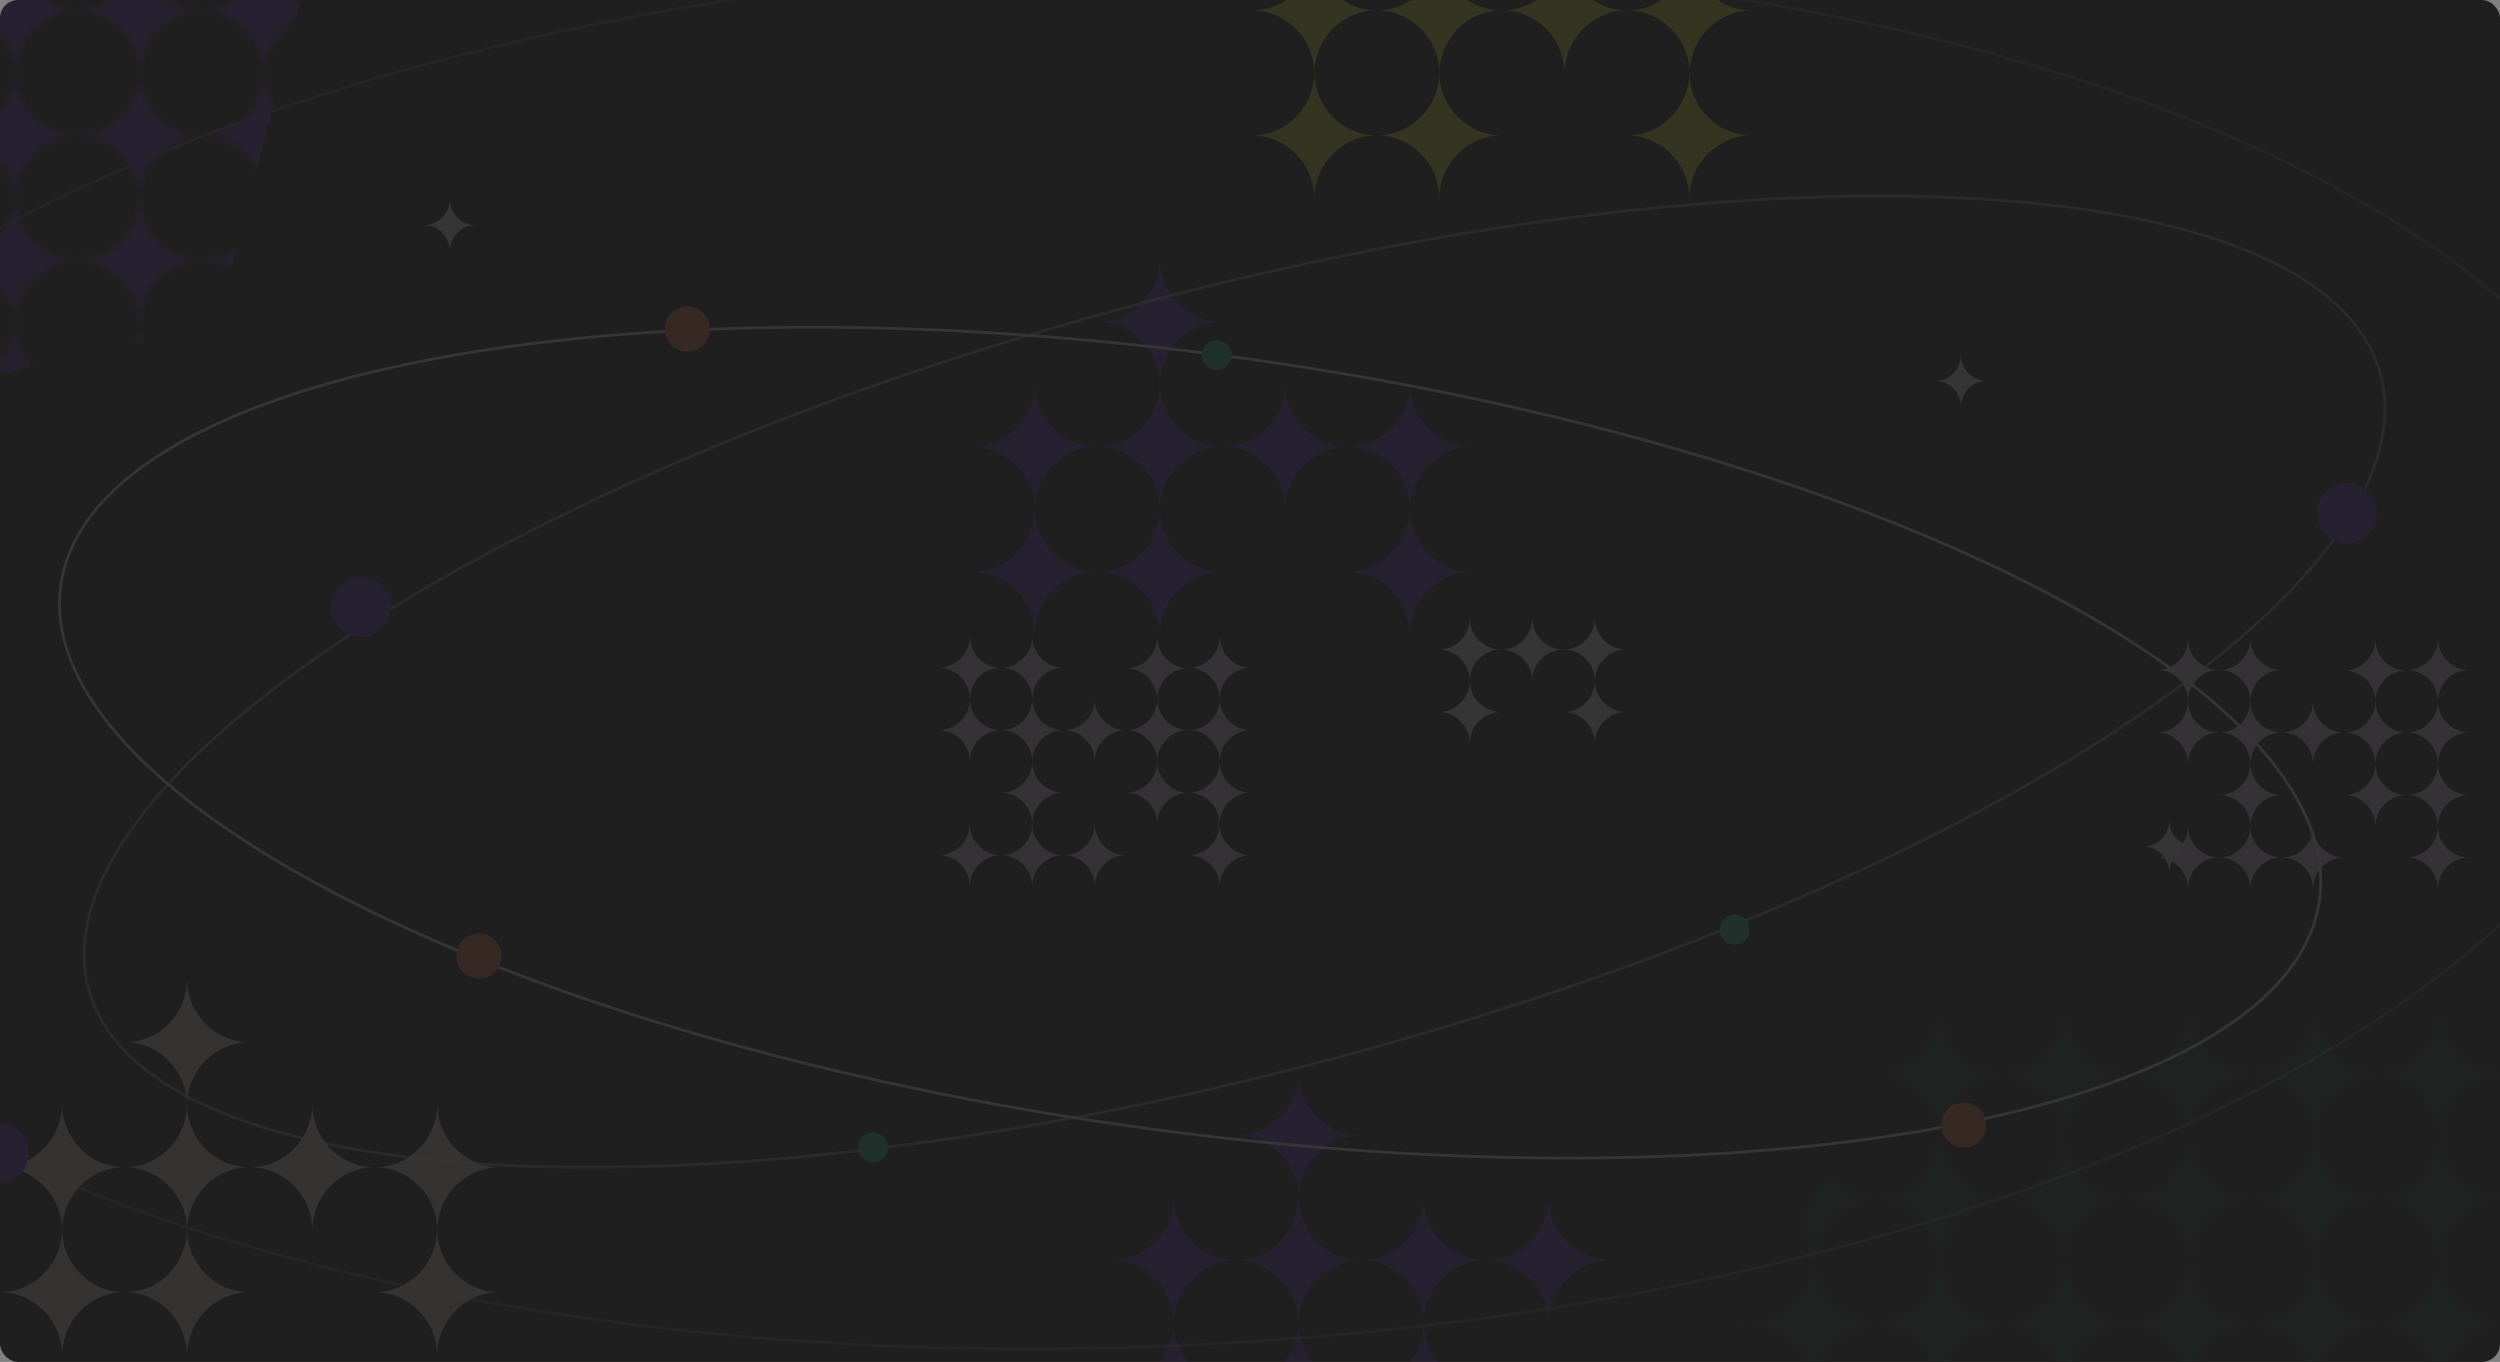 <svg width="402" height="219" viewBox="0 0 402 219" fill="none" xmlns="http://www.w3.org/2000/svg">
<rect x="0" y="0" width="402" height="219" fill="#808080" stroke="none"/>
<g clip-path="url(#clip0_9908_109322)">
<rect width="402" height="219" rx="2.924" fill="#201F1F"/>
<g opacity="0.1">
<path fill-rule="evenodd" clip-rule="evenodd" d="M196.116 132.478C196.15 135.268 198.379 137.519 201.123 137.519C201.134 137.519 201.144 137.519 201.155 137.519L201.155 137.519C201.144 137.519 201.134 137.519 201.124 137.519C198.39 137.519 196.168 139.753 196.117 142.528L196.116 142.528C196.066 139.762 193.858 137.534 191.137 137.519C193.869 137.504 196.083 135.258 196.116 132.478L196.116 132.478Z" fill="#E8E0FF"/>
<path fill-rule="evenodd" clip-rule="evenodd" d="M191.109 127.468C191.109 127.468 191.109 127.468 191.109 127.468C193.854 127.468 196.083 125.217 196.116 122.427L196.117 122.427C196.15 125.217 198.379 127.468 201.124 127.468C201.134 127.468 201.144 127.468 201.155 127.468L201.155 127.468C201.144 127.468 201.134 127.468 201.124 127.468C198.39 127.468 196.167 129.702 196.117 132.477L196.116 132.477C196.066 129.702 193.844 127.468 191.109 127.468C191.109 127.468 191.109 127.468 191.109 127.468L191.109 127.468Z" fill="#E8E0FF"/>
<path fill-rule="evenodd" clip-rule="evenodd" d="M196.135 112.377C196.168 115.153 198.375 117.395 201.101 117.418C198.385 117.44 196.184 119.666 196.135 122.427L196.134 122.427C196.084 119.652 193.861 117.418 191.127 117.418C191.127 117.418 191.127 117.418 191.127 117.418L191.127 117.418C191.127 117.418 191.127 117.418 191.127 117.418C193.872 117.418 196.1 115.167 196.134 112.377L196.135 112.377Z" fill="#E8E0FF"/>
<path fill-rule="evenodd" clip-rule="evenodd" d="M191.125 107.369C191.125 107.369 191.126 107.369 191.126 107.369C193.87 107.369 196.099 105.117 196.132 102.328L196.133 102.328C196.167 105.117 198.395 107.369 201.14 107.369C201.15 107.369 201.161 107.369 201.171 107.368L201.171 107.369C201.161 107.369 201.15 107.369 201.14 107.369C198.406 107.369 196.184 109.603 196.133 112.377L196.132 112.377C196.082 109.603 193.86 107.369 191.126 107.369C191.126 107.369 191.125 107.369 191.125 107.369L191.125 107.369Z" fill="#E8E0FF"/>
<path fill-rule="evenodd" clip-rule="evenodd" d="M176.041 142.528C175.991 139.757 173.775 137.526 171.047 137.519C173.786 137.512 176.008 135.264 176.042 132.478L176.042 132.478C176.076 135.268 178.304 137.519 181.049 137.519C181.059 137.519 181.07 137.519 181.08 137.519L181.08 137.519C181.07 137.519 181.059 137.519 181.049 137.519C178.315 137.519 176.093 139.753 176.043 142.528L176.041 142.528Z" fill="#E8E0FF"/>
<path fill-rule="evenodd" clip-rule="evenodd" d="M186.069 112.473C186.019 109.703 183.804 107.471 181.076 107.464C183.814 107.458 186.036 105.209 186.07 102.424L186.071 102.424C186.104 105.213 188.333 107.464 191.077 107.464C191.088 107.464 191.098 107.464 191.108 107.464L191.108 107.464C191.098 107.464 191.088 107.464 191.077 107.464C188.343 107.464 186.121 109.698 186.071 112.473L186.069 112.473Z" fill="#E8E0FF"/>
<path fill-rule="evenodd" clip-rule="evenodd" d="M165.979 142.528C165.928 139.757 163.713 137.526 160.985 137.519C163.724 137.512 165.946 135.264 165.979 132.478L165.98 132.478C166.013 135.268 168.242 137.519 170.986 137.519C170.997 137.519 171.007 137.519 171.018 137.519L171.018 137.519C171.007 137.519 170.997 137.519 170.986 137.519C168.253 137.519 166.03 139.753 165.98 142.528L165.979 142.528Z" fill="#E8E0FF"/>
<path fill-rule="evenodd" clip-rule="evenodd" d="M155.932 142.528C155.882 139.762 153.675 137.534 150.954 137.519C153.686 137.504 155.9 135.258 155.933 132.478L155.933 132.478C155.967 135.268 158.196 137.519 160.94 137.519C160.951 137.519 160.961 137.519 160.972 137.519L160.972 137.519C160.961 137.519 160.951 137.519 160.94 137.519C158.206 137.519 155.984 139.753 155.934 142.528L155.932 142.528Z" fill="#E8E0FF"/>
<path fill-rule="evenodd" clip-rule="evenodd" d="M160.971 127.468C160.971 127.468 160.971 127.468 160.971 127.468C163.716 127.468 165.944 125.217 165.978 122.427L165.979 122.427C166.012 125.217 168.241 127.468 170.986 127.468C170.996 127.468 171.006 127.468 171.017 127.468L171.017 127.468C171.006 127.468 170.996 127.468 170.986 127.468C168.251 127.468 166.029 129.702 165.979 132.477L165.978 132.477C165.928 129.702 163.705 127.468 160.971 127.468C160.971 127.468 160.971 127.468 160.971 127.468L160.971 127.468Z" fill="#E8E0FF"/>
<path fill-rule="evenodd" clip-rule="evenodd" d="M181.08 127.468C181.08 127.468 181.081 127.468 181.081 127.468C183.825 127.468 186.054 125.217 186.088 122.427L186.088 122.427C186.122 125.217 188.35 127.468 191.095 127.468C191.105 127.468 191.116 127.468 191.126 127.468L191.126 127.468C191.116 127.468 191.105 127.468 191.095 127.468C188.361 127.468 186.139 129.702 186.089 132.477L186.087 132.477C186.037 129.702 183.815 127.468 181.081 127.468C181.081 127.468 181.08 127.468 181.08 127.468L181.08 127.468Z" fill="#E8E0FF"/>
<path fill-rule="evenodd" clip-rule="evenodd" d="M155.951 112.377C155.985 115.153 158.191 117.395 160.917 117.418C158.201 117.44 156.001 119.666 155.952 122.427L155.95 122.427C155.9 119.652 153.678 117.418 150.944 117.418C150.944 117.418 150.943 117.418 150.943 117.418L150.943 117.418C150.943 117.418 150.944 117.418 150.944 117.418C153.688 117.418 155.917 115.167 155.95 112.377L155.951 112.377Z" fill="#E8E0FF"/>
<path fill-rule="evenodd" clip-rule="evenodd" d="M150.943 107.369C153.687 107.368 155.916 105.117 155.949 102.328L155.95 102.328C155.983 105.117 158.212 107.369 160.957 107.369C160.967 107.369 160.978 107.369 160.988 107.368L160.988 107.369C160.978 107.369 160.967 107.369 160.957 107.369C158.223 107.369 156.001 109.603 155.95 112.377L155.949 112.377C155.899 109.603 153.676 107.369 150.943 107.369L150.943 107.369Z" fill="#E8E0FF"/>
<path fill-rule="evenodd" clip-rule="evenodd" d="M160.988 107.369C160.988 107.369 160.988 107.369 160.988 107.369C163.733 107.369 165.962 105.117 165.995 102.328L165.996 102.328C166.029 105.117 168.258 107.369 171.003 107.369C171.013 107.369 171.023 107.369 171.034 107.368L171.034 107.369C171.023 107.369 171.013 107.369 171.003 107.369C168.269 107.369 166.047 109.603 165.996 112.377L165.995 112.377C165.944 109.603 163.722 107.369 160.988 107.369C160.988 107.369 160.988 107.369 160.988 107.369L160.988 107.369Z" fill="#E8E0FF"/>
<path fill-rule="evenodd" clip-rule="evenodd" d="M176.042 112.377C176.076 115.153 178.283 117.395 181.008 117.418C178.293 117.44 176.092 119.666 176.043 122.427L176.041 122.427C175.992 119.652 173.769 117.418 171.035 117.418C171.035 117.418 171.035 117.418 171.035 117.418L171.035 117.418C171.035 117.418 171.035 117.418 171.035 117.418C173.779 117.418 176.008 115.167 176.042 112.377L176.042 112.377Z" fill="#E8E0FF"/>
<path fill-rule="evenodd" clip-rule="evenodd" d="M165.978 112.377C166.012 115.153 168.219 117.395 170.944 117.418C168.229 117.44 166.028 119.666 165.979 122.427L165.977 122.427C165.928 119.652 163.705 117.418 160.971 117.418C160.971 117.418 160.971 117.418 160.971 117.418L160.971 117.418C160.971 117.418 160.971 117.418 160.971 117.418C163.715 117.418 165.944 115.167 165.978 112.377L165.978 112.377Z" fill="#E8E0FF"/>
<path fill-rule="evenodd" clip-rule="evenodd" d="M186.087 112.377C186.12 115.152 188.325 117.393 191.049 117.418C188.335 117.442 186.136 119.667 186.087 122.427L186.086 122.427C186.036 119.652 183.814 117.418 181.08 117.418L181.08 117.418C183.824 117.417 186.052 115.167 186.086 112.377L186.087 112.377Z" fill="#E8E0FF"/>
<mask id="mask0_9908_109322" style="mask-type:alpha" maskUnits="userSpaceOnUse" x="261" y="162" width="162" height="82">
<path fill-rule="evenodd" clip-rule="evenodd" d="M392.286 202.828C392.353 208.389 396.781 212.879 402.247 212.91C396.802 212.941 392.386 217.397 392.287 222.928L392.283 222.928C392.183 217.392 387.759 212.932 382.308 212.91C387.78 212.887 392.217 208.394 392.284 202.828L392.286 202.828ZM402.366 212.91L402.366 212.91C402.364 212.91 402.363 212.91 402.361 212.91C402.363 212.91 402.364 212.91 402.366 212.91Z" fill="#6038D0"/>
<path fill-rule="evenodd" clip-rule="evenodd" d="M382.231 212.91L382.231 212.91C382.229 212.91 382.227 212.91 382.225 212.91C382.227 212.91 382.229 212.91 382.231 212.91ZM372.151 202.828C372.217 208.389 376.646 212.879 382.111 212.91C376.667 212.941 372.251 217.397 372.151 222.928L372.148 222.928C372.048 217.392 367.624 212.932 362.172 212.91C367.644 212.887 372.082 208.394 372.149 202.828L372.151 202.828Z" fill="#6038D0"/>
<path fill-rule="evenodd" clip-rule="evenodd" d="M362.131 212.91L362.131 212.91C362.129 212.91 362.127 212.91 362.125 212.91C362.127 212.91 362.129 212.91 362.131 212.91ZM352.05 202.828C352.117 208.389 356.546 212.879 362.011 212.91C356.567 212.941 352.151 217.397 352.051 222.928L352.047 222.928C351.948 217.392 347.524 212.932 342.072 212.91C347.544 212.887 351.981 208.394 352.048 202.828L352.05 202.828Z" fill="#6038D0"/>
<path fill-rule="evenodd" clip-rule="evenodd" d="M331.951 162.82C332.018 168.4 336.477 172.902 341.969 172.902C341.99 172.902 342.01 172.902 342.031 172.902L342.031 172.903C342.01 172.902 341.99 172.902 341.969 172.902C336.498 172.902 332.052 177.37 331.952 182.92L331.948 182.92C331.848 177.381 327.419 172.921 321.965 172.902C327.441 172.884 331.882 168.389 331.949 162.82L331.951 162.82Z" fill="#6038D0"/>
<path fill-rule="evenodd" clip-rule="evenodd" d="M321.966 212.91L321.966 212.91C321.964 212.91 321.963 212.91 321.961 212.91C321.963 212.91 321.964 212.91 321.966 212.91ZM311.886 202.828C311.953 208.389 316.381 212.879 321.847 212.91C316.402 212.941 311.987 217.397 311.887 222.928L311.883 222.928C311.783 217.392 307.359 212.932 301.908 212.91C307.38 212.887 311.817 208.394 311.884 202.828L311.886 202.828Z" fill="#6038D0"/>
<path fill-rule="evenodd" clip-rule="evenodd" d="M291.751 202.828C291.817 208.389 296.246 212.879 301.711 212.91C296.267 212.941 291.851 217.397 291.752 222.928L291.748 222.928C291.648 217.392 287.224 212.932 281.772 212.91C287.245 212.887 291.682 208.394 291.749 202.828L291.751 202.828ZM301.831 212.91L301.831 212.91C301.829 212.91 301.827 212.91 301.826 212.91C301.827 212.91 301.829 212.91 301.831 212.91Z" fill="#6038D0"/>
<path fill-rule="evenodd" clip-rule="evenodd" d="M271.651 202.828C271.717 208.389 276.146 212.879 281.611 212.91C276.167 212.941 271.751 217.397 271.651 222.928L271.648 222.928C271.548 217.392 267.124 212.932 261.672 212.91C267.145 212.887 271.582 208.394 271.649 202.828L271.651 202.828ZM281.731 212.91L281.731 212.91C281.729 212.91 281.727 212.91 281.725 212.91C281.727 212.91 281.729 212.91 281.731 212.91Z" fill="#6038D0"/>
<path fill-rule="evenodd" clip-rule="evenodd" d="M331.985 202.828C332.052 208.393 336.487 212.885 341.958 212.91C336.508 212.934 332.086 217.393 331.986 222.928L331.982 222.928C331.882 217.392 327.458 212.932 322.007 212.91C327.479 212.887 331.916 208.394 331.983 202.828L331.985 202.828ZM342.066 212.91L342.066 212.91C342.06 212.91 342.054 212.91 342.048 212.91C342.054 212.91 342.06 212.91 342.066 212.91Z" fill="#6038D0"/>
<path fill-rule="evenodd" clip-rule="evenodd" d="M352.086 182.727C352.153 188.286 356.58 192.776 362.044 192.808C356.601 192.84 352.186 197.296 352.087 202.827L352.083 202.827C351.984 197.291 347.559 192.831 342.108 192.808C347.579 192.785 352.016 188.292 352.084 182.727L352.086 182.727ZM362.166 192.808L362.166 192.808C362.165 192.808 362.164 192.808 362.163 192.808C362.164 192.808 362.165 192.808 362.166 192.808Z" fill="#6038D0"/>
<path fill-rule="evenodd" clip-rule="evenodd" d="M352.085 162.627C352.152 168.207 356.611 172.709 362.102 172.709C362.123 172.709 362.144 172.709 362.165 172.709L362.165 172.709C362.144 172.709 362.123 172.709 362.102 172.709C356.632 172.709 352.186 177.177 352.085 182.727L352.082 182.727C351.981 177.177 347.535 172.709 342.065 172.709L342.065 172.709C347.556 172.709 352.016 168.207 352.083 162.627L352.085 162.627Z" fill="#6038D0"/>
<path fill-rule="evenodd" clip-rule="evenodd" d="M372.184 162.627C372.251 168.207 376.71 172.709 382.202 172.709C382.223 172.709 382.244 172.709 382.265 172.708L382.265 172.709C382.244 172.709 382.223 172.709 382.202 172.709C376.731 172.709 372.285 177.177 372.185 182.727L372.181 182.727C372.081 177.177 367.635 172.709 362.165 172.709L362.165 172.709C367.656 172.708 372.115 168.206 372.182 162.627L372.184 162.627Z" fill="#6038D0"/>
<path fill-rule="evenodd" clip-rule="evenodd" d="M271.686 182.727C271.753 188.286 276.18 192.776 281.644 192.808C276.201 192.84 271.786 197.296 271.687 202.827L271.683 202.827C271.584 197.291 267.159 192.831 261.708 192.808C267.18 192.785 271.616 188.292 271.684 182.727L271.686 182.727ZM281.766 192.808L281.766 192.808C281.765 192.808 281.764 192.808 281.763 192.808C281.764 192.808 281.765 192.808 281.766 192.808Z" fill="#6038D0"/>
<path fill-rule="evenodd" clip-rule="evenodd" d="M271.685 162.627C271.752 168.207 276.211 172.709 281.703 172.709C281.723 172.709 281.744 172.709 281.765 172.709L281.765 172.709C281.744 172.709 281.723 172.709 281.702 172.709C276.232 172.709 271.786 177.177 271.686 182.727L271.682 182.727C271.582 177.177 267.135 172.709 261.665 172.709L261.665 172.709C267.156 172.709 271.616 168.207 271.683 162.627L271.685 162.627Z" fill="#6038D0"/>
<path fill-rule="evenodd" clip-rule="evenodd" d="M291.784 162.627C291.851 168.207 296.31 172.709 301.802 172.709C301.823 172.709 301.844 172.709 301.865 172.708L301.865 172.709C301.844 172.709 301.823 172.709 301.802 172.709C296.331 172.709 291.885 177.177 291.785 182.727L291.781 182.727C291.681 177.177 287.235 172.709 281.765 172.709L281.765 172.709C287.256 172.708 291.715 168.206 291.782 162.627L291.784 162.627Z" fill="#6038D0"/>
<path fill-rule="evenodd" clip-rule="evenodd" d="M392.287 182.727C392.354 188.286 396.782 192.776 402.245 192.808C396.802 192.84 392.387 197.296 392.288 202.827L392.284 202.827C392.185 197.29 387.76 192.831 382.309 192.808C387.781 192.785 392.217 188.292 392.285 182.727L392.287 182.727ZM402.367 192.808L402.367 192.808C402.366 192.808 402.365 192.808 402.364 192.808C402.365 192.808 402.366 192.808 402.367 192.808Z" fill="#6038D0"/>
<path fill-rule="evenodd" clip-rule="evenodd" d="M372.152 182.727C372.219 188.286 376.647 192.776 382.111 192.808C376.667 192.84 372.252 197.296 372.153 202.827L372.149 202.827C372.05 197.29 367.626 192.831 362.174 192.808C367.646 192.785 372.083 188.292 372.15 182.727L372.152 182.727ZM382.232 192.808L382.232 192.808C382.231 192.808 382.23 192.808 382.229 192.808C382.23 192.808 382.231 192.808 382.232 192.808Z" fill="#6038D0"/>
<path fill-rule="evenodd" clip-rule="evenodd" d="M392.286 162.627C392.353 168.207 396.813 172.709 402.304 172.709C402.325 172.709 402.346 172.709 402.366 172.708L402.366 172.709C402.346 172.709 402.325 172.709 402.304 172.709C396.834 172.709 392.388 177.177 392.287 182.727L392.284 182.727C392.183 177.177 387.737 172.709 382.267 172.709C382.267 172.709 382.266 172.709 382.266 172.709L382.266 172.709C382.266 172.709 382.267 172.709 382.267 172.709C387.758 172.709 392.217 168.207 392.284 162.627L392.286 162.627Z" fill="#6038D0"/>
<path fill-rule="evenodd" clip-rule="evenodd" d="M311.885 182.727C311.953 188.286 316.38 192.776 321.844 192.808C316.4 192.84 311.986 197.296 311.886 202.827L311.883 202.827C311.783 197.29 307.359 192.831 301.907 192.808C307.379 192.785 311.816 188.292 311.884 182.727L311.885 182.727ZM321.965 192.808L321.965 192.808C321.964 192.808 321.963 192.808 321.963 192.808C321.963 192.808 321.964 192.808 321.965 192.808Z" fill="#6038D0"/>
<path fill-rule="evenodd" clip-rule="evenodd" d="M291.751 182.727C291.818 188.286 296.245 192.776 301.709 192.808C296.266 192.84 291.851 197.296 291.752 202.827L291.748 202.827C291.649 197.29 287.224 192.831 281.773 192.808C287.244 192.785 291.681 188.292 291.749 182.727L291.751 182.727ZM301.831 192.808L301.831 192.808C301.83 192.808 301.829 192.808 301.828 192.808C301.829 192.808 301.83 192.808 301.831 192.808Z" fill="#6038D0"/>
<path fill-rule="evenodd" clip-rule="evenodd" d="M342.065 192.808L342.065 192.808C342.064 192.808 342.062 192.808 342.061 192.808C342.062 192.808 342.064 192.808 342.065 192.808ZM331.984 182.727C332.051 188.287 336.478 192.776 341.942 192.808C336.499 192.84 332.084 197.296 331.985 202.827L331.981 202.827C331.882 197.29 327.457 192.831 322.005 192.808C327.477 192.785 331.914 188.292 331.982 182.727L331.984 182.727Z" fill="#6038D0"/>
<path fill-rule="evenodd" clip-rule="evenodd" d="M311.885 162.627C311.952 168.207 316.411 172.709 321.903 172.709C321.923 172.709 321.944 172.709 321.965 172.709L321.965 172.709C321.944 172.709 321.923 172.709 321.903 172.709C316.432 172.709 311.986 177.177 311.886 182.727L311.882 182.727C311.782 177.177 307.335 172.709 301.865 172.709C301.865 172.709 301.865 172.709 301.865 172.709L301.865 172.709C301.865 172.709 301.865 172.709 301.865 172.709C307.356 172.709 311.816 168.207 311.883 162.627L311.885 162.627Z" fill="#6038D0"/>
</mask>
<g mask="url(#mask0_9908_109322)">
<path d="M324.158 137.959L422.466 162.627L405.106 229.323L261.666 243.027L324.158 137.959Z" fill="#0C422A"/>
</g>
<path fill-rule="evenodd" clip-rule="evenodd" d="M226.7 81.862C226.767 87.442 231.226 91.944 236.718 91.944C236.739 91.944 236.759 91.944 236.78 91.944L236.78 91.945C236.759 91.945 236.739 91.945 236.718 91.945C231.248 91.945 226.801 96.412 226.701 101.962L226.697 101.962C226.597 96.412 222.15 91.945 216.68 91.945L216.68 91.944C222.172 91.944 226.631 87.442 226.698 81.862L226.7 81.862Z" fill="#6038D0"/>
<path fill-rule="evenodd" clip-rule="evenodd" d="M186.5 81.862C186.567 87.442 191.026 91.944 196.517 91.944C196.538 91.944 196.559 91.944 196.58 91.944L196.58 91.945C196.559 91.945 196.538 91.945 196.517 91.945C191.047 91.945 186.601 96.412 186.501 101.962L186.497 101.962C186.396 96.412 181.95 91.945 176.48 91.945L176.48 91.944C181.972 91.944 186.431 87.442 186.498 81.862L186.5 81.862Z" fill="#6038D0"/>
<path fill-rule="evenodd" clip-rule="evenodd" d="M166.4 81.862C166.466 87.442 170.926 91.944 176.417 91.944C176.438 91.944 176.459 91.944 176.48 91.944L176.48 91.945C176.459 91.945 176.438 91.945 176.417 91.945C170.947 91.945 166.501 96.412 166.401 101.962L166.397 101.962C166.296 96.412 161.85 91.945 156.38 91.945L156.38 91.944C161.871 91.944 166.331 87.442 166.398 81.862L166.4 81.862Z" fill="#6038D0"/>
<path fill-rule="evenodd" clip-rule="evenodd" d="M206.635 61.763C206.702 67.32 211.126 71.809 216.588 71.844C211.147 71.88 206.736 76.334 206.636 81.862L206.632 81.862C206.532 76.326 202.108 71.867 196.657 71.844C202.129 71.822 206.566 67.328 206.633 61.763L206.635 61.763Z" fill="#6038D0"/>
<path fill-rule="evenodd" clip-rule="evenodd" d="M186.5 61.763C186.567 67.32 190.991 71.809 196.453 71.844C191.012 71.88 186.6 76.334 186.501 81.862L186.497 81.862C186.397 76.326 181.973 71.867 176.522 71.844C181.994 71.822 186.431 67.328 186.498 61.763L186.5 61.763Z" fill="#6038D0"/>
<path fill-rule="evenodd" clip-rule="evenodd" d="M166.4 61.763C166.466 67.32 170.891 71.809 176.353 71.844C170.912 71.88 166.5 76.334 166.401 81.862L166.397 81.862C166.297 76.326 161.873 71.867 156.422 71.844C161.894 71.822 166.331 67.328 166.398 61.763L166.4 61.763Z" fill="#6038D0"/>
<path fill-rule="evenodd" clip-rule="evenodd" d="M226.734 61.763C226.8 67.326 231.234 71.818 236.703 71.844C231.255 71.87 226.834 76.329 226.734 81.862L226.731 81.862C226.631 76.326 222.207 71.867 216.755 71.844C222.228 71.822 226.665 67.328 226.732 61.763L226.734 61.763ZM236.814 71.844L236.814 71.844C236.809 71.844 236.804 71.844 236.8 71.844C236.804 71.844 236.809 71.844 236.814 71.844Z" fill="#6038D0"/>
<path fill-rule="evenodd" clip-rule="evenodd" d="M186.5 41.662C186.567 47.221 190.994 51.711 196.458 51.743C191.015 51.775 186.6 56.231 186.501 61.762L186.497 61.762C186.398 56.225 181.973 51.765 176.522 51.743C181.993 51.72 186.43 47.227 186.498 41.662L186.5 41.662ZM196.58 51.743L196.58 51.743C196.579 51.743 196.578 51.743 196.577 51.743C196.578 51.743 196.579 51.743 196.58 51.743Z" fill="#6038D0"/>
<path fill-rule="evenodd" clip-rule="evenodd" d="M271.652 11.695C271.719 17.275 276.179 21.777 281.67 21.777C281.691 21.777 281.712 21.777 281.733 21.777L281.733 21.778C281.712 21.778 281.691 21.778 281.67 21.778C276.2 21.778 271.754 26.245 271.653 31.795L271.65 31.795C271.549 26.256 267.121 21.796 261.666 21.778C267.142 21.759 271.584 17.264 271.65 11.695L271.652 11.695Z" fill="#E1FC31"/>
<path fill-rule="evenodd" clip-rule="evenodd" d="M231.452 11.695C231.519 17.275 235.979 21.777 241.47 21.777C241.491 21.777 241.512 21.777 241.533 21.777L241.533 21.778C241.512 21.778 241.491 21.778 241.47 21.778C236 21.778 231.554 26.245 231.453 31.795L231.449 31.795C231.349 26.256 226.921 21.796 221.466 21.778C226.942 21.759 231.384 17.264 231.45 11.695L231.452 11.695Z" fill="#E1FC31"/>
<path fill-rule="evenodd" clip-rule="evenodd" d="M211.352 11.695C211.419 17.275 215.879 21.777 221.37 21.777C221.391 21.777 221.412 21.777 221.433 21.777L221.433 21.778C221.412 21.778 221.391 21.778 221.37 21.778C215.9 21.778 211.454 26.245 211.353 31.795L211.349 31.795C211.249 26.256 206.821 21.796 201.366 21.778C206.842 21.759 211.284 17.264 211.35 11.695L211.352 11.695Z" fill="#E1FC31"/>
<path fill-rule="evenodd" clip-rule="evenodd" d="M251.588 -8.405C251.654 -2.846 256.081 1.644 261.544 1.677C256.102 1.71 251.688 6.165 251.589 11.695L251.585 11.695C251.485 6.159 247.061 1.699 241.609 1.677C247.082 1.654 251.519 -2.839 251.586 -8.405L251.588 -8.405ZM261.668 1.677L261.668 1.677C261.668 1.677 261.667 1.677 261.667 1.677C261.667 1.677 261.668 1.677 261.668 1.677Z" fill="#E1FC31"/>
<path fill-rule="evenodd" clip-rule="evenodd" d="M231.452 -8.405C231.519 -2.846 235.946 1.644 241.409 1.677C235.967 1.71 231.553 6.165 231.453 11.695L231.449 11.695C231.349 6.159 226.925 1.699 221.474 1.677C226.946 1.654 231.383 -2.839 231.45 -8.405L231.452 -8.405ZM241.533 1.677L241.533 1.677C241.532 1.677 241.532 1.677 241.531 1.677C241.532 1.677 241.532 1.677 241.533 1.677Z" fill="#E1FC31"/>
<path fill-rule="evenodd" clip-rule="evenodd" d="M211.352 -8.405C211.419 -2.846 215.845 1.644 221.309 1.677C215.866 1.71 211.453 6.165 211.353 11.695L211.349 11.695C211.249 6.159 206.825 1.699 201.374 1.677C206.846 1.654 211.283 -2.839 211.35 -8.405L211.352 -8.405ZM221.433 1.677L221.433 1.677C221.432 1.677 221.432 1.677 221.431 1.677C221.432 1.677 221.432 1.677 221.433 1.677Z" fill="#E1FC31"/>
<path fill-rule="evenodd" clip-rule="evenodd" d="M271.686 -8.405C271.753 -2.839 276.19 1.654 281.662 1.677C276.211 1.699 271.787 6.159 271.687 11.695L271.683 11.695C271.584 6.159 267.159 1.699 261.708 1.677C267.18 1.654 271.618 -2.839 271.684 -8.405L271.686 -8.405ZM281.767 1.677L281.767 1.677C281.76 1.677 281.753 1.677 281.746 1.677C281.753 1.677 281.76 1.677 281.767 1.677Z" fill="#E1FC31"/>
<path fill-rule="evenodd" clip-rule="evenodd" d="M70.285 197.711C70.352 203.291 74.812 207.793 80.303 207.793C80.324 207.793 80.345 207.793 80.366 207.793L80.366 207.794C80.345 207.793 80.324 207.793 80.303 207.793C74.833 207.793 70.387 212.261 70.286 217.811L70.282 217.811C70.182 212.272 65.754 207.811 60.299 207.793C65.775 207.775 70.217 203.28 70.283 197.711L70.285 197.711Z" fill="#F6E3DD"/>
<path fill-rule="evenodd" clip-rule="evenodd" d="M30.085 197.711C30.152 203.291 34.611 207.793 40.103 207.793C40.124 207.793 40.145 207.793 40.166 207.793L40.166 207.794C40.145 207.793 40.124 207.793 40.103 207.793C34.633 207.793 30.186 212.261 30.086 217.811L30.082 217.811C29.982 212.275 25.558 207.816 20.107 207.793C25.579 207.771 30.017 203.277 30.083 197.711L30.085 197.711Z" fill="#F6E3DD"/>
<path fill-rule="evenodd" clip-rule="evenodd" d="M9.985 197.711C10.052 203.291 14.511 207.793 20.003 207.793C20.024 207.793 20.045 207.793 20.065 207.793L20.065 207.794C20.045 207.793 20.024 207.793 20.003 207.793C14.533 207.793 10.086 212.261 9.986 217.811L9.982 217.811C9.882 212.272 5.453 207.811 -0.002 207.793C5.475 207.775 9.916 203.28 9.983 197.711L9.985 197.711Z" fill="#F6E3DD"/>
<path fill-rule="evenodd" clip-rule="evenodd" d="M50.22 177.612C50.287 183.174 54.719 187.665 60.186 187.694C54.74 187.722 50.321 192.179 50.221 197.712L50.217 197.712C50.118 192.175 45.694 187.716 40.242 187.693C45.714 187.671 50.151 183.177 50.218 177.612L50.22 177.612ZM60.301 187.694L60.301 187.694C60.297 187.694 60.294 187.694 60.29 187.694C60.294 187.694 60.297 187.694 60.301 187.694Z" fill="#F6E3DD"/>
<path fill-rule="evenodd" clip-rule="evenodd" d="M40.166 187.694L40.166 187.693C40.162 187.693 40.158 187.694 40.155 187.694C40.158 187.694 40.162 187.694 40.166 187.694ZM30.085 177.612C30.152 183.174 34.583 187.665 40.051 187.694C34.604 187.722 30.186 192.179 30.086 197.712L30.082 197.712C29.983 192.176 25.558 187.716 20.107 187.693C25.579 187.671 30.016 183.177 30.083 177.612L30.085 177.612Z" fill="#F6E3DD"/>
<path fill-rule="evenodd" clip-rule="evenodd" d="M9.985 177.612C10.052 183.174 14.483 187.665 19.951 187.694C14.504 187.722 10.086 192.179 9.986 197.712L9.982 197.712C9.882 192.175 5.458 187.716 0.007 187.693C5.479 187.671 9.916 183.177 9.983 177.612L9.985 177.612ZM20.065 187.694L20.065 187.694C20.062 187.694 20.058 187.694 20.055 187.694C20.058 187.694 20.062 187.694 20.065 187.694Z" fill="#F6E3DD"/>
<path fill-rule="evenodd" clip-rule="evenodd" d="M70.319 177.612C70.386 183.174 74.818 187.666 80.286 187.693C74.839 187.721 70.42 192.179 70.32 197.712L70.316 197.712C70.216 192.175 65.792 187.716 60.341 187.693C65.813 187.671 70.25 183.177 70.317 177.612L70.319 177.612ZM80.4 187.694L80.4 187.693C80.396 187.693 80.392 187.693 80.388 187.693C80.392 187.694 80.396 187.694 80.4 187.694Z" fill="#F6E3DD"/>
<path fill-rule="evenodd" clip-rule="evenodd" d="M30.085 157.511C30.152 163.071 34.58 167.56 40.044 167.592C34.6 167.625 30.186 172.081 30.086 177.611L30.082 177.611C29.983 172.075 25.559 167.615 20.107 167.592C25.579 167.57 30.016 163.077 30.083 157.511L30.085 157.511ZM40.165 167.592L40.165 167.592C40.164 167.592 40.163 167.592 40.162 167.592C40.163 167.592 40.164 167.592 40.165 167.592Z" fill="#F6E3DD"/>
<path fill-rule="evenodd" clip-rule="evenodd" d="M228.928 212.695C228.995 218.255 233.422 222.744 238.886 222.777C233.443 222.809 229.028 227.265 228.929 232.795L228.925 232.795C228.825 227.259 224.401 222.799 218.95 222.777C224.422 222.754 228.859 218.261 228.926 212.695L228.928 212.695ZM239.008 222.777L239.008 222.777C239.007 222.777 239.006 222.777 239.005 222.777C239.006 222.777 239.007 222.777 239.008 222.777Z" fill="#6038D0"/>
<path fill-rule="evenodd" clip-rule="evenodd" d="M208.793 212.695C208.859 218.255 213.287 222.744 218.751 222.777C213.308 222.809 208.893 227.265 208.794 232.795L208.79 232.795C208.69 227.259 204.266 222.799 198.814 222.777C204.287 222.754 208.724 218.261 208.791 212.695L208.793 212.695ZM218.873 222.777L218.873 222.777C218.872 222.777 218.871 222.777 218.87 222.777C218.871 222.777 218.872 222.777 218.873 222.777Z" fill="#6038D0"/>
<path fill-rule="evenodd" clip-rule="evenodd" d="M188.693 212.695C188.76 218.255 193.187 222.744 198.651 222.777C193.208 222.809 188.794 227.265 188.694 232.795L188.69 232.795C188.59 227.259 184.166 222.799 178.715 222.777C184.187 222.754 188.624 218.261 188.691 212.695L188.693 212.695ZM198.773 222.777L198.773 222.777C198.772 222.777 198.771 222.777 198.77 222.777C198.771 222.777 198.772 222.777 198.773 222.777Z" fill="#6038D0"/>
<path fill-rule="evenodd" clip-rule="evenodd" d="M188.728 192.594C188.795 198.154 193.223 202.643 198.687 202.675C193.243 202.708 188.828 207.164 188.729 212.694L188.725 212.694C188.626 207.158 184.202 202.698 178.75 202.675C184.222 202.653 188.659 198.16 188.726 192.594L188.728 192.594ZM198.808 202.675L198.808 202.675C198.807 202.675 198.806 202.675 198.805 202.675C198.806 202.675 198.807 202.675 198.808 202.675Z" fill="#6038D0"/>
<path fill-rule="evenodd" clip-rule="evenodd" d="M208.826 172.495C208.893 178.074 213.352 182.576 218.844 182.576C218.865 182.576 218.886 182.576 218.907 182.576L218.907 182.577C218.886 182.577 218.865 182.577 218.844 182.577C213.373 182.577 208.927 187.044 208.827 192.594L208.823 192.594C208.723 187.045 204.277 182.577 198.807 182.577L198.807 182.576C204.298 182.576 208.757 178.074 208.824 172.495L208.826 172.495Z" fill="#6038D0"/>
<path fill-rule="evenodd" clip-rule="evenodd" d="M228.927 192.594C228.995 198.154 233.422 202.643 238.886 202.675C233.442 202.708 229.028 207.164 228.928 212.694L228.925 212.694C228.825 207.158 224.401 202.698 218.949 202.675C224.421 202.653 228.858 198.16 228.926 192.594L228.927 192.594ZM239.007 202.675L239.007 202.675C239.006 202.675 239.006 202.675 239.005 202.675C239.006 202.675 239.006 202.675 239.007 202.675Z" fill="#6038D0"/>
<path fill-rule="evenodd" clip-rule="evenodd" d="M208.793 192.594C208.86 198.154 213.287 202.643 218.751 202.676C213.308 202.708 208.893 207.164 208.794 212.694L208.79 212.694C208.69 207.158 204.266 202.698 198.815 202.676C204.287 202.653 208.724 198.16 208.791 192.594L208.793 192.594ZM218.873 202.676L218.873 202.676C218.872 202.676 218.871 202.676 218.87 202.676C218.871 202.676 218.872 202.676 218.873 202.676Z" fill="#6038D0"/>
<path fill-rule="evenodd" clip-rule="evenodd" d="M259.107 202.676L259.107 202.676C259.106 202.676 259.105 202.676 259.103 202.676C259.105 202.676 259.106 202.676 259.107 202.676ZM249.026 192.594C249.093 198.154 253.521 202.643 258.984 202.676C253.541 202.708 249.126 207.164 249.027 212.694L249.023 212.694C248.924 207.158 244.5 202.698 239.048 202.676C244.52 202.653 248.957 198.16 249.024 192.594L249.026 192.594Z" fill="#6038D0"/>
<path fill-rule="evenodd" clip-rule="evenodd" d="M392 132.843C392.034 135.632 394.262 137.883 397.007 137.883C397.017 137.883 397.028 137.883 397.038 137.883L397.038 137.884C397.028 137.884 397.017 137.884 397.007 137.884C394.273 137.884 392.051 140.117 392.001 142.892L391.999 142.892C391.949 140.127 389.742 137.899 387.021 137.884C389.752 137.869 391.966 135.623 392 132.843L392 132.843Z" fill="#E8E0FF"/>
<path fill-rule="evenodd" clip-rule="evenodd" d="M392 122.792C392.034 125.578 394.256 127.826 396.994 127.833C394.266 127.84 392.05 130.071 392.001 132.842L391.999 132.842C391.949 130.071 389.733 127.84 387.005 127.833C389.744 127.826 391.966 125.578 392 122.792L392 122.792ZM397.038 127.833C397.032 127.833 397.026 127.833 397.019 127.833C397.026 127.833 397.032 127.833 397.038 127.833L397.038 127.833Z" fill="#E8E0FF"/>
<path fill-rule="evenodd" clip-rule="evenodd" d="M392.018 122.793L392.02 122.793C392.069 120.031 394.27 117.805 396.985 117.783C394.26 117.761 392.053 115.519 392.019 112.743L392.019 112.743C391.985 115.523 389.771 117.768 387.039 117.783C389.761 117.798 391.968 120.026 392.018 122.793Z" fill="#E8E0FF"/>
<path fill-rule="evenodd" clip-rule="evenodd" d="M387.009 107.733C387.009 107.733 387.009 107.733 387.009 107.733C389.753 107.733 391.982 105.482 392.016 102.692L392.016 102.692C392.05 105.482 394.279 107.733 397.023 107.733C397.033 107.733 397.044 107.733 397.054 107.733L397.054 107.734C397.044 107.733 397.033 107.733 397.023 107.733C394.289 107.733 392.067 109.967 392.017 112.742L392.015 112.742C391.965 109.967 389.743 107.733 387.009 107.733C387.009 107.733 387.009 107.733 387.009 107.733L387.009 107.733Z" fill="#E8E0FF"/>
<path fill-rule="evenodd" clip-rule="evenodd" d="M371.925 142.892C371.875 140.127 369.667 137.899 366.946 137.884C369.678 137.869 371.892 135.623 371.925 132.843L371.926 132.843C371.959 135.632 374.188 137.883 376.933 137.883C376.943 137.883 376.954 137.883 376.964 137.883L376.964 137.884C376.953 137.884 376.943 137.884 376.933 137.884C374.199 137.884 371.977 140.117 371.926 142.892L371.925 142.892Z" fill="#E8E0FF"/>
<path fill-rule="evenodd" clip-rule="evenodd" d="M381.953 112.839C381.903 110.068 379.687 107.837 376.959 107.83C379.698 107.823 381.92 105.575 381.953 102.789L381.954 102.789C381.987 105.579 384.216 107.83 386.961 107.83C386.971 107.83 386.981 107.83 386.992 107.83L386.992 107.83C386.981 107.83 386.971 107.83 386.961 107.83C384.227 107.83 382.004 110.064 381.954 112.839L381.953 112.839Z" fill="#E8E0FF"/>
<path fill-rule="evenodd" clip-rule="evenodd" d="M361.862 142.892C361.812 140.127 359.604 137.899 356.883 137.884C359.615 137.869 361.829 135.623 361.862 132.843L361.863 132.843C361.897 135.632 364.125 137.883 366.87 137.883C366.88 137.883 366.891 137.883 366.901 137.883L366.901 137.884C366.89 137.884 366.88 137.884 366.87 137.884C364.136 137.884 361.914 140.117 361.863 142.892L361.862 142.892Z" fill="#E8E0FF"/>
<path fill-rule="evenodd" clip-rule="evenodd" d="M351.816 142.892C351.766 140.127 349.559 137.899 346.837 137.884C349.569 137.869 351.783 135.623 351.817 132.843L351.817 132.843C351.851 135.632 354.079 137.883 356.824 137.883C356.834 137.883 356.845 137.883 356.855 137.883L356.855 137.884C356.845 137.884 356.834 137.884 356.824 137.884C354.09 137.884 351.868 140.117 351.818 142.892L351.816 142.892Z" fill="#E8E0FF"/>
<path fill-rule="evenodd" clip-rule="evenodd" d="M361.862 122.792C361.896 125.578 364.118 127.826 366.856 127.833C364.128 127.84 361.912 130.071 361.862 132.842L361.861 132.842C361.811 130.071 359.595 127.84 356.867 127.833C359.606 127.826 361.828 125.578 361.861 122.792L361.862 122.792ZM366.9 127.833C366.894 127.833 366.887 127.833 366.881 127.833C366.887 127.833 366.894 127.833 366.9 127.833L366.9 127.833Z" fill="#E8E0FF"/>
<path fill-rule="evenodd" clip-rule="evenodd" d="M381.97 132.842C381.92 130.071 379.705 127.84 376.976 127.833C379.715 127.826 381.937 125.578 381.971 122.792L381.971 122.792C382.005 125.582 384.234 127.833 386.978 127.833C386.989 127.833 386.999 127.833 387.009 127.833L387.009 127.833C386.999 127.833 386.989 127.833 386.978 127.833C384.244 127.833 382.022 130.067 381.972 132.842L381.97 132.842Z" fill="#E8E0FF"/>
<path fill-rule="evenodd" clip-rule="evenodd" d="M351.834 122.793L351.836 122.793C351.886 120.031 354.086 117.805 356.802 117.783C354.076 117.761 351.869 115.519 351.836 112.743L351.835 112.743C351.801 115.523 349.587 117.768 346.856 117.783C349.577 117.798 351.785 120.027 351.834 122.793Z" fill="#E8E0FF"/>
<path fill-rule="evenodd" clip-rule="evenodd" d="M346.826 107.733C349.57 107.733 351.799 105.482 351.833 102.692L351.833 102.692C351.867 105.482 354.096 107.733 356.84 107.733C356.851 107.733 356.861 107.733 356.872 107.733L356.872 107.733C356.861 107.733 356.851 107.733 356.84 107.733C354.106 107.733 351.884 109.967 351.834 112.742L351.832 112.742C351.782 109.967 349.56 107.733 346.826 107.733L346.826 107.733Z" fill="#E8E0FF"/>
<path fill-rule="evenodd" clip-rule="evenodd" d="M356.872 107.733C356.872 107.733 356.872 107.733 356.872 107.733C359.617 107.733 361.845 105.482 361.879 102.692L361.88 102.692C361.913 105.482 364.142 107.733 366.886 107.733C366.897 107.733 366.907 107.733 366.917 107.733L366.917 107.733C366.907 107.733 366.897 107.733 366.886 107.733C364.152 107.733 361.93 109.967 361.88 112.742L361.878 112.742C361.828 109.967 359.606 107.733 356.872 107.733C356.872 107.733 356.872 107.733 356.872 107.733L356.872 107.733Z" fill="#E8E0FF"/>
<path fill-rule="evenodd" clip-rule="evenodd" d="M371.926 122.793L371.927 122.793C371.977 120.031 374.177 117.805 376.893 117.783C374.167 117.761 371.96 115.519 371.927 112.743L371.926 112.743C371.893 115.523 369.679 117.768 366.947 117.783C369.668 117.798 371.876 120.026 371.926 122.793Z" fill="#E8E0FF"/>
<path fill-rule="evenodd" clip-rule="evenodd" d="M361.863 112.743C361.897 115.519 364.104 117.761 366.83 117.783C364.114 117.805 361.913 120.031 361.864 122.793L361.862 122.793C361.813 120.026 359.605 117.798 356.883 117.783C359.615 117.768 361.829 115.523 361.863 112.743L361.863 112.743Z" fill="#E8E0FF"/>
<path fill-rule="evenodd" clip-rule="evenodd" d="M381.97 112.743C382.003 115.517 384.208 117.759 386.932 117.783C384.218 117.807 382.02 120.032 381.97 122.793L381.969 122.793C381.919 120.026 379.712 117.798 376.99 117.783C379.722 117.768 381.936 115.523 381.969 112.743L381.97 112.743Z" fill="#E8E0FF"/>
<path fill-rule="evenodd" clip-rule="evenodd" d="M256.448 119.503C256.398 116.732 254.183 114.501 251.454 114.494C254.193 114.487 256.415 112.239 256.449 109.453L256.449 109.453C256.483 112.243 258.712 114.494 261.456 114.494C261.467 114.494 261.477 114.494 261.487 114.494L261.487 114.494C261.477 114.494 261.467 114.494 261.456 114.494C258.722 114.494 256.5 116.728 256.45 119.503L256.448 119.503Z" fill="white"/>
<path fill-rule="evenodd" clip-rule="evenodd" d="M236.339 119.503C236.289 116.737 234.082 114.509 231.36 114.494C234.092 114.479 236.306 112.234 236.339 109.453L236.34 109.453C236.374 112.243 238.602 114.494 241.347 114.494C241.357 114.494 241.368 114.494 241.378 114.494L241.378 114.494C241.368 114.494 241.357 114.494 241.347 114.494C238.613 114.494 236.391 116.728 236.341 119.503L236.339 119.503Z" fill="white"/>
<path fill-rule="evenodd" clip-rule="evenodd" d="M256.451 99.403C256.484 102.181 258.694 104.425 261.423 104.444C258.705 104.463 256.501 106.69 256.451 109.453L256.45 109.453C256.4 106.678 254.177 104.444 251.443 104.444C251.443 104.444 251.443 104.444 251.443 104.444L251.443 104.444C251.443 104.444 251.443 104.444 251.443 104.444C254.188 104.444 256.417 102.193 256.45 99.403L256.451 99.403Z" fill="white"/>
<path fill-rule="evenodd" clip-rule="evenodd" d="M246.388 99.403C246.421 102.181 248.631 104.425 251.36 104.444C248.642 104.463 246.438 106.69 246.388 109.453L246.387 109.453C246.337 106.678 244.114 104.444 241.38 104.444C241.38 104.444 241.38 104.444 241.38 104.444L241.38 104.444C241.38 104.444 241.38 104.444 241.38 104.444C244.125 104.444 246.354 102.193 246.387 99.403L246.388 99.403Z" fill="white"/>
<path fill-rule="evenodd" clip-rule="evenodd" d="M236.341 99.403C236.375 102.181 238.585 104.425 241.313 104.444C238.595 104.463 236.392 106.69 236.342 109.453L236.34 109.453C236.29 106.678 234.068 104.444 231.334 104.444L231.334 104.444C234.079 104.444 236.307 102.193 236.341 99.403L236.341 99.403Z" fill="white"/>
<path d="M372.968 144.737C374.149 136.269 370.248 127.466 362.106 118.787C353.965 110.11 341.609 101.585 325.953 93.685C294.643 77.887 250.182 64.612 199.992 57.615C149.803 50.617 103.406 51.224 68.969 57.856C51.75 61.172 37.533 65.992 27.329 72.111C17.123 78.232 10.963 85.632 9.783 94.1C8.602 102.569 12.503 111.371 20.645 120.05C28.786 128.727 41.142 137.252 56.798 145.152C88.108 160.95 132.569 174.225 182.759 181.222C232.948 188.22 279.345 187.613 313.782 180.982C331.001 177.666 345.218 172.846 355.422 166.726C365.628 160.605 371.788 153.205 372.968 144.737Z" stroke="white" stroke-width="0.453"/>
<path opacity="0.5" d="M382.789 60.24C380.568 51.95 373.34 45.385 362.087 40.632C350.837 35.881 335.603 32.96 317.452 31.938C281.15 29.893 233.231 35.449 182.302 49.095C131.374 62.742 87.096 81.89 56.681 101.811C41.472 111.772 29.74 121.919 22.373 131.659C15.004 141.401 12.026 150.701 14.248 158.99C16.469 167.28 23.697 173.845 34.95 178.598C46.2 183.349 61.434 186.271 79.585 187.293C115.887 189.337 163.806 183.781 214.735 170.135C265.663 156.489 309.94 137.34 340.356 117.419C355.565 107.458 367.297 97.311 374.664 87.572C382.033 77.829 385.01 68.529 382.789 60.24Z" stroke="white" stroke-width="0.453"/>
<path opacity="0.3" d="M428.452 95.467C427.229 64.846 398.712 38.144 353.42 19.766C308.149 1.396 246.204 -8.616 178.321 -5.906C110.437 -3.195 49.488 11.724 5.826 33.645C-37.857 55.575 -64.155 84.466 -62.932 115.087C-61.709 145.708 -33.192 172.411 12.1 190.789C57.371 209.158 119.315 219.171 187.199 216.46C255.083 213.75 316.032 198.83 359.694 176.91C403.377 154.979 429.675 126.088 428.452 95.467Z" stroke="white" stroke-width="0.453"/>
<circle cx="77.02" cy="153.728" r="3.622" transform="rotate(-18.28 77.02 153.728)" fill="#FF8743"/>
<circle cx="-0.234" cy="185.431" r="4.829" fill="#6038D0"/>
<circle cx="278.931" cy="149.486" r="2.415" transform="rotate(-18.28 278.931 149.486)" fill="#19D992"/>
<circle cx="195.625" cy="57.125" r="2.415" transform="rotate(-18.28 195.625 57.125)" fill="#19D992"/>
<circle cx="140.389" cy="184.499" r="2.415" transform="rotate(-18.28 140.389 184.499)" fill="#19D992"/>
<circle cx="377.361" cy="82.511" r="4.829" transform="rotate(-18.28 377.361 82.511)" fill="#6038D0"/>
<circle cx="58.02" cy="97.603" r="4.829" transform="rotate(-18.28 58.02 97.603)" fill="#6038D0"/>
<circle cx="110.524" cy="52.915" r="3.622" transform="rotate(-18.28 110.524 52.915)" fill="#FF8743"/>
<circle cx="315.771" cy="180.893" r="3.622" transform="rotate(-18.28 315.771 180.893)" fill="#FF8743"/>
<path fill-rule="evenodd" clip-rule="evenodd" d="M315.315 57.093C315.343 59.383 317.162 61.234 319.41 61.256C317.17 61.278 315.357 63.115 315.316 65.393L315.314 65.393C315.273 63.104 313.443 61.261 311.189 61.256C313.451 61.251 315.287 59.394 315.314 57.093L315.315 57.093Z" fill="white"/>
<path fill-rule="evenodd" clip-rule="evenodd" d="M348.819 131.948C348.847 134.239 350.666 136.089 352.914 136.111C350.674 136.133 348.861 137.97 348.82 140.249L348.818 140.249C348.777 137.96 346.947 136.116 344.693 136.111C346.955 136.106 348.791 134.249 348.818 131.948L348.819 131.948Z" fill="white"/>
<path fill-rule="evenodd" clip-rule="evenodd" d="M72.339 32.041C72.366 34.331 74.186 36.182 76.434 36.204C74.194 36.226 72.38 38.063 72.339 40.341L72.338 40.341C72.296 38.052 70.466 36.209 68.212 36.204C70.474 36.199 72.31 34.342 72.338 32.041L72.339 32.041Z" fill="white"/>
<mask id="mask1_9908_109322" style="mask-type:alpha" maskUnits="userSpaceOnUse" x="-89" y="-9" width="162" height="81">
<path fill-rule="evenodd" clip-rule="evenodd" d="M42.546 51.894C42.613 57.474 47.072 61.976 52.564 61.976C52.585 61.976 52.606 61.976 52.627 61.976L52.627 61.977C52.606 61.977 52.585 61.977 52.564 61.977C47.094 61.977 42.648 66.444 42.547 71.994L42.543 71.994C42.443 66.444 37.997 61.977 32.527 61.977C38.018 61.976 42.477 57.474 42.544 51.894L42.546 51.894Z" fill="#6038D0"/>
<path fill-rule="evenodd" clip-rule="evenodd" d="M62.611 51.894C62.678 57.474 67.137 61.976 72.629 61.976C72.65 61.976 72.671 61.976 72.691 61.976L72.691 61.977C72.671 61.977 72.65 61.977 72.629 61.977C67.159 61.977 62.712 66.444 62.612 71.994L62.608 71.994C62.508 66.444 58.062 61.977 52.592 61.977C58.083 61.976 62.542 57.474 62.609 51.894L62.611 51.894Z" fill="#6038D0"/>
<path fill-rule="evenodd" clip-rule="evenodd" d="M62.611 -8.213C62.678 -2.633 67.138 1.869 72.629 1.869C72.65 1.869 72.671 1.869 72.691 1.869L72.691 1.869C72.671 1.869 72.65 1.869 72.629 1.869C67.159 1.869 62.712 6.337 62.612 11.887L62.608 11.887C62.508 6.348 58.08 1.887 52.625 1.869C58.101 1.851 62.542 -2.645 62.609 -8.213L62.611 -8.213Z" fill="#6038D0"/>
<path fill-rule="evenodd" clip-rule="evenodd" d="M22.411 51.894C22.478 57.474 26.937 61.976 32.429 61.976C32.45 61.976 32.47 61.976 32.491 61.976L32.491 61.977C32.47 61.977 32.45 61.977 32.429 61.977C26.959 61.977 22.512 66.444 22.412 71.994L22.408 71.994C22.307 66.444 17.861 61.977 12.391 61.977C17.883 61.976 22.342 57.474 22.409 51.894L22.411 51.894Z" fill="#6038D0"/>
<path fill-rule="evenodd" clip-rule="evenodd" d="M2.311 51.894C2.378 57.474 6.837 61.976 12.329 61.976C12.349 61.976 12.37 61.976 12.391 61.976L12.391 61.977C12.37 61.977 12.349 61.977 12.329 61.977C6.858 61.977 2.412 66.444 2.312 71.994L2.308 71.994C2.207 66.444 -2.239 61.977 -7.709 61.977C-2.217 61.976 2.242 57.474 2.309 51.894L2.311 51.894Z" fill="#6038D0"/>
<path fill-rule="evenodd" clip-rule="evenodd" d="M42.546 31.795C42.613 37.352 47.038 41.841 52.499 41.877C47.058 41.912 42.647 46.366 42.547 51.895L42.543 51.895C42.444 46.358 38.019 41.899 32.568 41.876C38.04 41.854 42.477 37.36 42.544 31.795L42.546 31.795Z" fill="#6038D0"/>
<path fill-rule="evenodd" clip-rule="evenodd" d="M22.411 31.795C22.478 37.352 26.902 41.841 32.364 41.877C26.923 41.912 22.512 46.366 22.412 51.895L22.408 51.895C22.308 46.358 17.884 41.899 12.433 41.876C17.905 41.854 22.342 37.36 22.409 31.795L22.411 31.795Z" fill="#6038D0"/>
<path fill-rule="evenodd" clip-rule="evenodd" d="M2.311 31.795C2.378 37.352 6.802 41.841 12.264 41.877C6.823 41.912 2.411 46.366 2.312 51.895L2.308 51.895C2.208 46.358 -2.216 41.899 -7.667 41.876C-2.195 41.854 2.242 37.36 2.309 31.795L2.311 31.795Z" fill="#6038D0"/>
<path fill-rule="evenodd" clip-rule="evenodd" d="M62.645 31.795C62.712 37.358 67.146 41.851 72.616 41.876C67.167 41.902 62.746 46.36 62.646 51.895L62.642 51.895C62.543 46.358 58.118 41.899 52.667 41.876C58.139 41.854 62.576 37.36 62.643 31.795L62.645 31.795ZM72.726 41.876L72.726 41.876C72.721 41.876 72.715 41.876 72.71 41.876C72.715 41.876 72.721 41.876 72.726 41.876Z" fill="#6038D0"/>
<path fill-rule="evenodd" clip-rule="evenodd" d="M2.346 11.694C2.413 17.253 6.841 21.742 12.304 21.775C6.861 21.807 2.446 26.263 2.347 31.794L2.343 31.794C2.244 26.257 -2.18 21.797 -7.632 21.775C-2.16 21.752 2.276 17.259 2.344 11.694L2.346 11.694ZM12.426 21.775L12.426 21.775C12.425 21.775 12.424 21.775 12.423 21.775C12.424 21.775 12.425 21.775 12.426 21.775Z" fill="#6038D0"/>
<path fill-rule="evenodd" clip-rule="evenodd" d="M2.345 -8.406C2.412 -2.827 6.871 1.675 12.363 1.675C12.384 1.675 12.405 1.675 12.425 1.675L12.425 1.676C12.404 1.676 12.384 1.676 12.363 1.676C6.892 1.676 2.446 6.144 2.346 11.694L2.342 11.694C2.242 6.144 -2.204 1.676 -7.675 1.676L-7.675 1.675C-2.183 1.675 2.276 -2.827 2.343 -8.406L2.345 -8.406Z" fill="#6038D0"/>
<path fill-rule="evenodd" clip-rule="evenodd" d="M22.444 -8.406C22.511 -2.827 26.971 1.675 32.462 1.675C32.483 1.675 32.504 1.675 32.525 1.675L32.525 1.676C32.504 1.676 32.483 1.676 32.462 1.676C26.992 1.676 22.545 6.144 22.445 11.694L22.441 11.694C22.341 6.144 17.895 1.676 12.425 1.676L12.425 1.675C17.916 1.675 22.375 -2.827 22.442 -8.406L22.444 -8.406Z" fill="#6038D0"/>
<path fill-rule="evenodd" clip-rule="evenodd" d="M42.545 11.694C42.613 17.253 47.04 21.743 52.504 21.775C47.06 21.807 42.646 26.263 42.546 31.794L42.543 31.794C42.443 26.257 38.019 21.797 32.568 21.775C38.039 21.752 42.476 17.259 42.544 11.694L42.545 11.694ZM52.626 21.775L52.626 21.775C52.625 21.775 52.624 21.775 52.623 21.775C52.624 21.775 52.625 21.775 52.626 21.775Z" fill="#6038D0"/>
<path fill-rule="evenodd" clip-rule="evenodd" d="M22.411 11.694C22.478 17.253 26.905 21.743 32.369 21.775C26.926 21.807 22.511 26.263 22.412 31.794L22.408 31.794C22.309 26.257 17.884 21.797 12.433 21.775C17.905 21.752 22.341 17.259 22.409 11.694L22.411 11.694ZM32.491 21.775L32.491 21.775C32.49 21.775 32.489 21.775 32.488 21.775C32.489 21.775 32.49 21.775 32.491 21.775Z" fill="#6038D0"/>
<path fill-rule="evenodd" clip-rule="evenodd" d="M72.726 21.775L72.726 21.775C72.724 21.775 72.723 21.775 72.722 21.775C72.723 21.775 72.724 21.775 72.726 21.775ZM62.644 11.694C62.711 17.253 67.139 21.743 72.603 21.775C67.159 21.807 62.744 26.263 62.645 31.794L62.641 31.794C62.542 26.257 58.118 21.797 52.666 21.775C58.138 21.752 62.575 17.259 62.642 11.694L62.644 11.694Z" fill="#6038D0"/>
<path fill-rule="evenodd" clip-rule="evenodd" d="M42.545 -8.406C42.613 -2.827 47.072 1.675 52.563 1.675C52.584 1.675 52.605 1.675 52.626 1.675L52.626 1.676C52.605 1.676 52.584 1.676 52.563 1.676C47.093 1.676 42.647 6.144 42.547 11.694L42.543 11.694C42.442 6.144 37.996 1.676 32.526 1.676C32.526 1.676 32.526 1.676 32.526 1.676L32.526 1.675C32.526 1.675 32.526 1.675 32.526 1.675C38.017 1.675 42.477 -2.827 42.544 -8.406L42.545 -8.406Z" fill="#6038D0"/>
</mask>
<g mask="url(#mask1_9908_109322)">
<path d="M-111 -46L52.175 -14.571L34.816 52.124L-40.833 69.666L-111 -46Z" fill="#6038D0"/>
</g>
</g>
</g>
<defs>
<clipPath id="clip0_9908_109322">
<rect width="402" height="219" rx="2.924" fill="white"/>
</clipPath>
</defs>
</svg>
